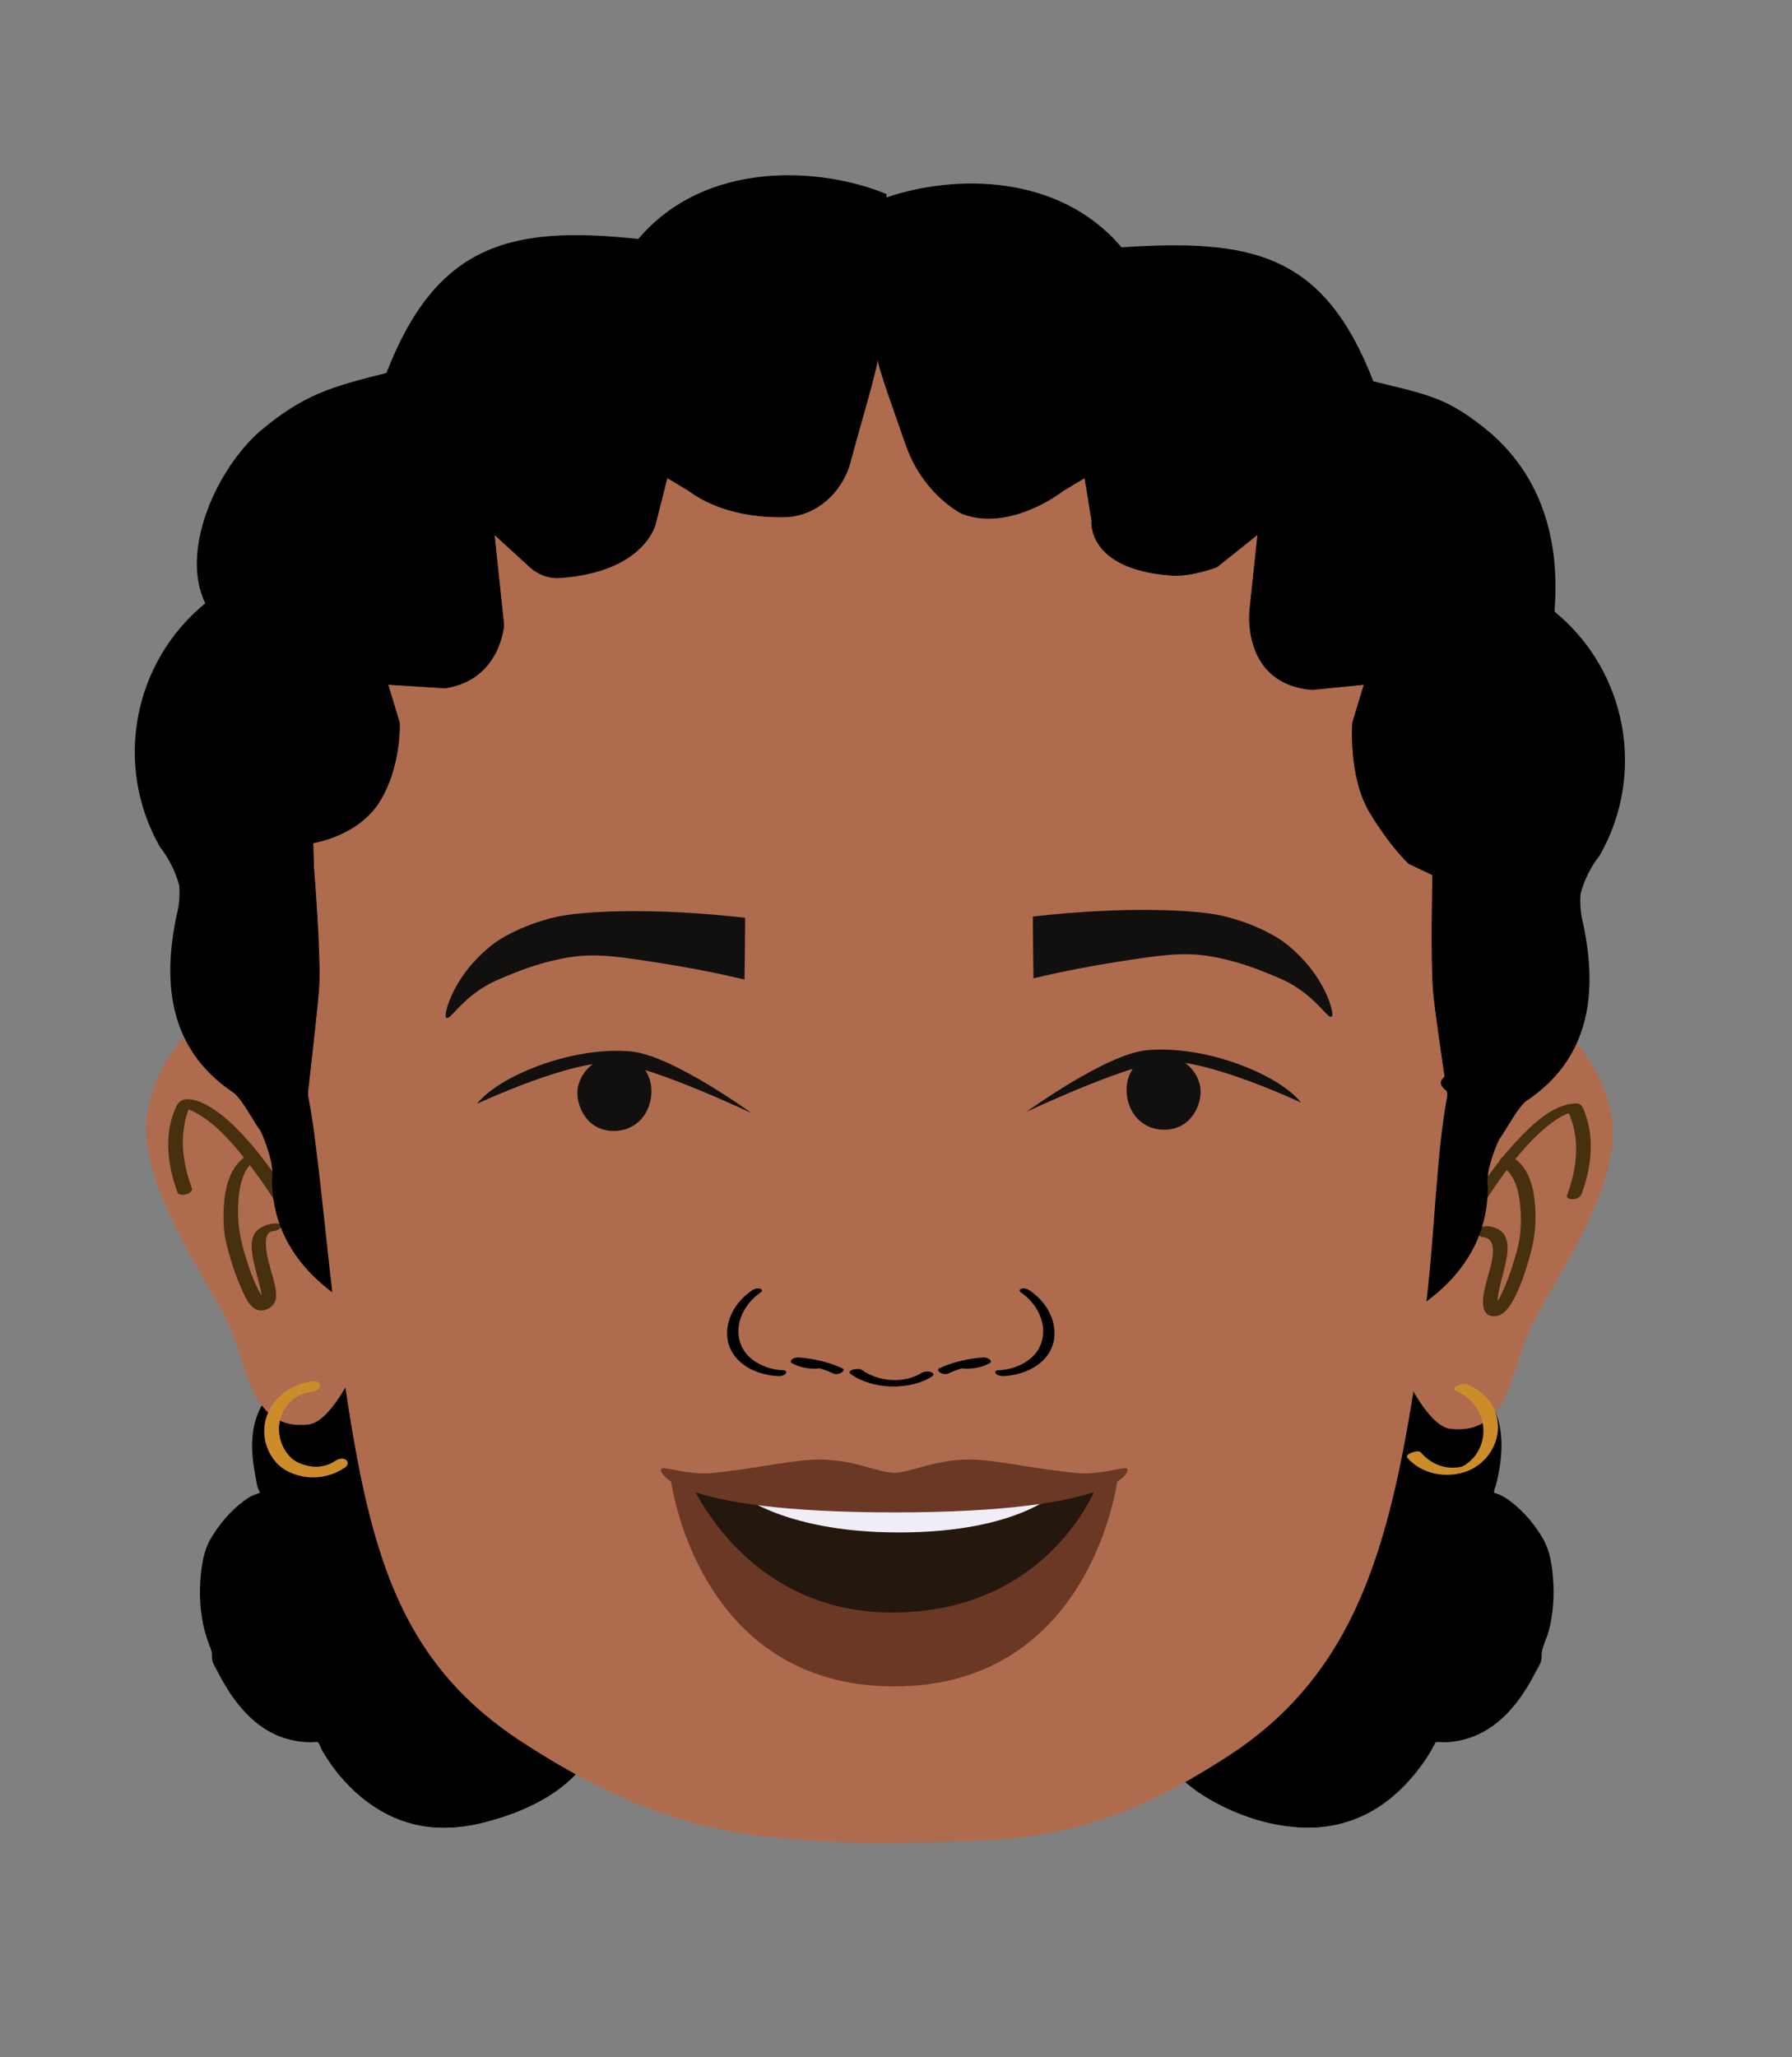 <?xml version="1.0" encoding="UTF-8"?>
<svg id="Layer_1" data-name="Layer 1" xmlns="http://www.w3.org/2000/svg" viewBox="0 0 358.18 411.08">
  <rect x="0" y="0" width="358.18" height="411.08" fill="#808080" stroke="none"/>
  <defs>
    <style>
      .cls-1 {
        fill: #cd8c2a;
      }

      .cls-1, .cls-2, .cls-3, .cls-4, .cls-5, .cls-6, .cls-7, .cls-8, .cls-9 {
        stroke-width: 0px;
      }

      .cls-2 {
        fill: #af6b4e;
      }

      .cls-3 {
        fill: #6b3825;
      }

      .cls-4 {
        fill: #47300e;
      }

      .cls-10 {
        stroke: #000;
        stroke-miterlimit: 10;
        stroke-width: .14px;
      }

      .cls-10, .cls-6 {
        fill: #000;
      }

      .cls-5 {
        fill: #f0edf6;
      }

      .cls-7 {
        fill: #12100e;
      }

      .cls-8 {
        fill: #24170e;
      }

      .cls-9 {
        fill: #fff;
      }
    </style>
  </defs>
  <g>
    <path class="cls-6" d="M134.96,326.25c-4.03-7.26-7.74-14.72-11.15-22.3-.83-1.84.49-3.75,2.1-4.22-1.55-2.7-3.64-5.91-5.99-8.36-4.97-5.17-17.44-7.38-17.44-7.38,0,0-.13-13.07-6-13.64-5.87-.57-17.72,2.33-17.72,2.33,0,0-10.86-6.33-19.16,2.92,0,0-9.11,1.35-9.04,13.33,0,2.59.46,5.68,1.51,9.36,0,0-4.44.78-9.72,9.08-2.28,3.58-3.58,14.32.15,22.51l.11,1.93c4.91,10.78,11.47,16.84,21.05,16.24.05.1,9.76,21.35,31.69,16.42,19.04-4.28,22.96-14.55,22.96-14.55,0,0,9.61,3.16,14.03,1.21,4.64-2.04,7.59-6.45,8.95-11.34-2.17-4.48-4.26-9-6.31-13.54Z"/>
    <path class="cls-6" d="M135.12,326.2c-2.4-4.33-4.69-8.73-6.87-13.18-1.05-2.15-2.08-4.32-3.09-6.5-.48-1.04-1.24-2.21-1.42-3.36-.24-1.53.81-2.91,2.22-3.41.01,0,.12-.04.1-.07-1.86-3.21-3.94-6.66-6.78-9.11-2.18-1.88-4.89-3.12-7.56-4.11-2.28-.85-4.63-1.53-7-2.09-.51-.12-1.49-.12-1.93-.41-.23-.15-.13-.02-.18-.42-.41-3.83-.47-8.19-2.94-11.39-1.32-1.71-3-1.96-5.05-1.94-2.82.03-5.65.43-8.42.9-2.24.38-4.46.82-6.67,1.33-.2.05-.45.15-.66.16-.29,0,.15.04-.04-.02-.44-.14-.88-.44-1.31-.62-4.13-1.74-8.93-2.05-13.06-.14-1.41.65-2.7,1.54-3.84,2.6-.54.5-.76.98-1.38,1.2-1.03.37-2.03.66-2.99,1.22-4.32,2.55-5.92,7.49-5.86,12.29.02,1.87.26,3.73.62,5.56.19.96.29,2.29.75,3.15.5.93.38.17.1.44-.22.21-.87.31-1.16.45-.76.36-1.47.82-2.14,1.33-2.6,1.96-4.85,4.69-6.49,7.49-1.29,2.2-1.72,4.94-1.96,7.44-.34,3.62-.11,7.33.79,10.85.23.89.5,1.77.82,2.62.24.63.55,1.19.62,1.85.05.47,0,.97.08,1.44.14.74.7,1.58,1.05,2.25,2.79,5.48,6.77,10.92,12.75,13.11,1.27.46,2.6.77,3.95.92.63.07,1.27.11,1.9.11.29,0,1.19-.19,1.42-.04.35.24.69,1.33.9,1.7,1.68,2.91,3.79,5.61,6.23,7.92,3.51,3.33,7.78,5.84,12.52,6.91,6.19,1.41,12.52.16,18.41-1.91,6.68-2.35,13.55-6.32,16.87-12.84-.18.35-.38-.08-.05.15.22.15.68.21.94.28,1.1.31,2.22.59,3.34.82,2.52.52,5.22.93,7.79.54s5.03-2.11,6.79-4.06c1.1-1.22,2.01-2.6,2.74-4.07.38-.77.71-1.57,1-2.38.13-.38.37-.83.39-1.24.03-.45-.27-.86-.47-1.28-1.98-4.13-3.9-8.28-5.79-12.45-.03-.07-.33.04-.31.08,1.06,2.34,2.13,4.68,3.21,7.01.47,1.02.95,2.04,1.43,3.05s1.67,2.64,1.56,3.82c-.08.89-.66,1.96-1.02,2.77s-.75,1.54-1.2,2.26c-1.04,1.68-2.36,3.19-3.94,4.37-1.85,1.38-3.8,2.1-6.11,2.12-1.61.01-3.23-.19-4.82-.48-1.85-.34-3.71-.78-5.5-1.36-.06-.02-.26.02-.28.09-.72,1.87-2.2,3.56-3.59,4.95-4.41,4.42-10.33,7.12-16.28,8.79-6.6,1.85-13.39,2.11-19.73-.81-4.24-1.96-7.88-5.07-10.78-8.7-1.51-1.89-2.95-3.95-3.96-6.16-.01-.03-.07-.02-.09-.02-4.63.25-9.01-1.14-12.56-4.14-1.84-1.56-3.4-3.43-4.75-5.42-.72-1.07-1.38-2.17-2-3.3-.55-1.01-1.42-2.28-1.67-3.4-.14-.6.03-1.27-.11-1.87-.28-1.24-.98-2.46-1.32-3.71-.7-2.61-1.02-5.31-1.03-8.01,0-2.48.23-5,.86-7.41.55-2.1,1.51-3.76,2.79-5.51,1.57-2.14,3.39-4.2,5.62-5.67.73-.48,1.59-1.03,2.47-1.2.02,0,.2-.04.19-.09-1.88-6.65-3.08-15.86,3.19-20.66.81-.62,1.71-1.13,2.67-1.5.45-.17.97-.23,1.4-.42.87-.37,1.56-1.44,2.32-2.04,1.95-1.56,4.29-2.58,6.77-2.89,2.9-.36,5.9.18,8.58,1.3.93.39,1.26.76,2.21.54,2.76-.64,5.54-1.18,8.33-1.61,1.94-.29,3.9-.54,5.86-.61,1.42-.06,3.06-.19,4.34.55,2.49,1.44,3.34,4.95,3.83,7.55.34,1.83.56,3.7.58,5.56,0,.01.01.02.03.02,5,.89,10.25,2.44,14.58,5.13,1.68,1.04,3.02,2.33,4.28,3.85.8.97,1.54,1.98,2.24,3.01.64.95,1.48,1.99,1.92,3.05.31.75.25.49-.17.9-.21.2-.51.33-.73.54-.61.57-1.01,1.35-1.05,2.2-.04,1.14.68,2.25,1.14,3.25.6,1.31,1.21,2.61,1.83,3.91,2.64,5.56,5.45,11.04,8.43,16.42.04.07.33-.04.31-.08Z"/>
  </g>
  <g>
    <path class="cls-6" d="M215.57,326.25c4.03-7.26,7.74-14.72,11.15-22.3.83-1.84-.49-3.75-2.1-4.22,1.55-2.7,3.64-5.91,5.99-8.36,4.97-5.17,17.44-7.38,17.44-7.38,0,0,.13-13.07,6-13.64,5.87-.57,17.72,2.33,17.72,2.33,0,0,10.86-6.33,19.16,2.92,0,0,9.11,1.35,9.04,13.33,0,2.59-.46,5.68-1.51,9.36,0,0,4.44.78,9.72,9.08,2.28,3.58,3.58,14.32-.15,22.51l-.11,1.93c-4.91,10.78-11.47,16.84-21.05,16.24-.05.1-9.76,21.35-31.69,16.42-19.04-4.28-22.96-14.55-22.96-14.55,0,0-9.61,3.16-14.03,1.21-4.64-2.04-7.59-6.45-8.95-11.34,2.17-4.48,4.26-9,6.31-13.54Z"/>
    <path class="cls-6" d="M215.73,326.22c2.56-4.61,4.99-9.3,7.29-14.04,1.12-2.3,2.21-4.62,3.27-6.95.82-1.79,1.37-3.6-.46-5.01-.46-.36-.94-.36-.75-1.04.13-.45.6-1.01.85-1.41.65-1.05,1.33-2.08,2.06-3.07,1.22-1.68,2.54-3.35,4.2-4.61,2.87-2.2,6.41-3.52,9.84-4.56,1.97-.6,3.98-1.13,6.01-1.49.04,0,.19-.04.19-.09.02-1.52.18-3.05.41-4.55.39-2.55,1.02-5.46,2.74-7.47,1.24-1.46,2.86-1.61,4.69-1.59s3.58.22,5.35.46c3.03.41,6.04.98,9.02,1.66,1.05.24,1.23.33,2.15-.11,2.48-1.18,5.3-1.82,8.06-1.69,1.97.09,3.91.58,5.66,1.48.86.44,1.68.97,2.43,1.57.41.33.81.68,1.19,1.05.23.22.62.78.9.92.25.13.65.14.92.23.77.24,1.51.57,2.2.97,7.47,4.33,6.37,14.4,4.38,21.45,0,.02,0,.03.02.03,2.17.4,4.21,2.34,5.67,3.84,1.75,1.81,3.58,3.98,4.6,6.3.8,1.82,1.19,3.85,1.41,5.82.3,2.55.29,5.14-.01,7.69-.18,1.48-.45,2.96-.85,4.4-.18.63-.37,1.25-.6,1.87-.19.53-.56,1.1-.67,1.65-.12.6.02,1.25-.11,1.84-.26,1.24-1.24,2.67-1.86,3.77-1.22,2.2-2.62,4.31-4.3,6.18-3.82,4.27-8.88,6.6-14.65,6.28-.06,0-.23.02-.26.09-2.62,5.77-7.59,11-13.1,14.02-5.94,3.27-12.66,3.67-19.18,2.1s-12.48-4.01-17.33-8.31c-1.83-1.62-3.83-3.68-4.73-6.02-.02-.05-.18,0-.21.01-1.95.64-3.98,1.11-6.01,1.44-3.66.6-7.06.61-10.2-1.6-1.62-1.14-2.97-2.62-4.04-4.28-.97-1.5-2.03-3.39-2.36-5.16-.21-1.14.82-2.55,1.3-3.56.55-1.16,1.1-2.32,1.64-3.49,1.08-2.33,2.15-4.67,3.21-7.01.02-.04-.27-.02-.31.06-1.92,4.24-3.87,8.47-5.89,12.67-.19.4-.4.66-.37,1.06s.26.86.39,1.24c.3.87.66,1.72,1.08,2.54.74,1.46,1.66,2.83,2.77,4.03,1.99,2.15,4.56,3.78,7.52,3.97,2.64.17,5.33-.3,7.9-.9.96-.22,1.91-.47,2.85-.75.13-.04.42-.19.55-.17.17.03-.21-.1-.12.04.37.57.63,1.23,1.01,1.81,2.17,3.26,5.34,5.8,8.7,7.74,10.05,5.81,23.08,8.21,33.36,1.78,3.47-2.17,6.44-5.1,8.85-8.4.82-1.11,1.57-2.28,2.25-3.48.19-.34.35-.72.56-1.04.04-.07.08-.23.14-.28.17-.13-.02.05.13,0,.45-.18,1.46.02,1.96,0,.68-.03,1.36-.11,2.03-.22,1.25-.21,2.48-.55,3.65-1.02,2.47-1,4.66-2.59,6.51-4.5,2.3-2.37,4.1-5.18,5.61-8.1.4-.77,1.02-1.66,1.22-2.51.09-.37.05-.83.07-1.22.09-1.55,1.01-3.08,1.41-4.6.9-3.42,1.16-7.01.88-10.53-.2-2.63-.62-5.53-1.95-7.86-1.6-2.8-3.87-5.53-6.44-7.49-.72-.55-1.48-1.05-2.3-1.43-.18-.08-.97-.24-1.08-.4-.16-.22.29-1.24.39-1.63.24-.94.44-1.89.61-2.85.32-1.81.5-3.64.46-5.47-.06-2.92-.7-5.9-2.4-8.32-1.04-1.49-2.44-2.71-4.06-3.53-.81-.41-1.78-.51-2.55-.9-.42-.21-.85-.87-1.21-1.19-.7-.64-1.45-1.23-2.26-1.73-1.28-.8-2.68-1.39-4.14-1.74-2.37-.56-4.85-.47-7.21.07-1.45.33-2.96.8-4.27,1.52-.1.05-.22.14-.33.18.1-.03.29.02.02-.08-.64-.23-1.39-.32-2.06-.46-2.7-.58-5.43-1.09-8.17-1.45-2.44-.32-5.16-.74-7.61-.34-4.01.66-5.09,5.95-5.59,9.27-.22,1.44-.23,2.89-.39,4.33-.02.23.24-.06.12.02s-.43.08-.56.11c-.75.15-1.49.32-2.23.5-4.85,1.19-10.28,2.8-14.09,6.18-2.78,2.46-4.84,5.84-6.68,9.02,0,0,0,.02,0,.02.99.35,1.82,1.06,2.17,2.06.44,1.24-.17,2.34-.67,3.45-1.09,2.4-2.22,4.79-3.37,7.16-2.27,4.67-4.67,9.28-7.19,13.83-.02.03.26.02.31-.06Z"/>
  </g>
  <path class="cls-2" d="M60.53,222.14s-12.36-18.74-19.3-17.95c-4.22.48-13.22,12.85-11.95,23.62,1.7,14.4,13.49,29.71,16.89,37.85,3.4,8.14,4.28,20.27,15.48,19,4.43-.5,8.93-10.37,8.93-10.37,0,0-6.32-39.32-10.04-52.14Z"/>
  <path class="cls-4" d="M59.55,241.9c-3.12-5.1-6.48-10.12-10.51-14.56-2.1-2.32-4.42-4.56-7.12-6.17-1.21-.72-2.59-1.37-4.02-1.49-.26-.02-.53-.03-.79,0-1.39.17-1.78,1.13-2.24,2.26-2.12,5.2-1.29,11.18.59,16.31.4,1.09,3.28.25,2.9-.78-1.47-3.99-2.27-8.3-1.53-12.53.26-1.46.64-3.06,1.45-4.32l-1.54.8c.22-.03-.53.03-.14.01.08,0,.18,0,.25.02-.25-.05-.18-.04.09.03.15.04.31.08.46.12.08.02.16.05.25.08.32.1-.09-.04.14.05.5.2.98.43,1.45.69,3.8,2.11,6.85,5.59,9.53,8.93,2.98,3.7,5.61,7.67,8.09,11.72.54.89,3.35-.07,2.68-1.17h0Z"/>
  <path class="cls-4" d="M54.94,244.48c-1.54.11-3.27.71-4.09,2.11-.73,1.23-.6,2.82-.4,4.17.26,1.75.76,3.45,1.19,5.17.31,1.24.89,2.88.55,4.17-.04.16-.23.48-.24.57.02-.33,1.4-.65,1.52-.41-.02-.04-.17-.09-.21-.15-.41-.65-.98-1.17-1.36-1.87-1.24-2.26-2.09-4.76-2.84-7.22-.92-3.02-1.49-5.69-1.48-8.82.01-3.45.39-8.66,3.77-10.58.46-.26.79-.74.27-1.09s-1.57,0-2.05.28c-3.5,2-4.55,6.16-4.81,9.92-.18,2.67-.13,5.4.54,8,.78,3.04,1.71,6.07,3.03,8.93.61,1.32,1.41,3.32,2.83,3.98s3.35-.2,3.85-1.65c.46-1.35-.04-3.03-.35-4.35-.38-1.57-3.15-9.39-.13-9.6.48-.03,1.57-.37,1.65-.96.09-.65-.84-.61-1.24-.58h0Z"/>
  <path class="cls-2" d="M291.05,223.01s12.36-18.74,19.3-17.95c4.22.48,13.22,12.85,11.95,23.62-1.7,14.4-13.49,29.71-16.89,37.85-3.4,8.14-4.28,20.27-15.48,19-4.43-.5-8.93-10.37-8.93-10.37,0,0,6.32-39.32,10.04-52.14Z"/>
  <path class="cls-4" d="M294.74,243.44c3.68-6.02,7.7-12.07,12.87-16.93,1.26-1.18,2.59-2.28,4.07-3.17.13-.08.26-.15.39-.23-.09.05-.04.01.18-.09.24-.12.49-.24.74-.35.15-.06.82-.28.26-.11.18-.05.36-.11.53-.16.08-.02.17-.03.25-.06.19-.06-.47.03-.15.03.1,0,.22-.05.32-.04.27.03-.44-.04-.08,0l-.8-.32c.05.08.15.35.09.15.09.29.28.58.4.87.44,1.07.74,2.19.94,3.33.74,4.22-.08,8.54-1.54,12.52-.24.66.91.79,1.29.76.67-.06,1.38-.41,1.63-1.06,1.78-4.84,2.59-10.36.94-15.36-.24-.71-.54-1.81-1.06-2.38-.35-.38-.98-.36-1.47-.32-4.26.35-8.11,4.04-10.88,6.93-4.53,4.73-8.24,10.25-11.65,15.82-.37.6.32.96.83,1.01.66.06,1.54-.24,1.9-.83h0Z"/>
  <path class="cls-4" d="M296.36,247.22c3.59.25,1.5,6.02.97,8.06-.49,1.91-2.42,7.9,1.45,7.73,1.75-.08,2.83-1.72,3.61-3.09,1.39-2.45,2.3-5.19,3.1-7.88.96-3.21,1.5-6.05,1.42-9.39-.09-4.04-.8-9.23-4.68-11.44-.65-.37-1.49-.32-2.08.16-.44.35-.79,1.2-.14,1.57,3.06,1.75,3.76,5.83,3.92,9.05.13,2.45.04,4.92-.57,7.3-.72,2.78-1.59,5.55-2.74,8.18-.37.83-.75,1.68-1.24,2.45-.19.29-.46.55-.63.85,0,0-.2.23-.23.2-.09-.12,1.07-.2.96-.13.19-.13-.01.14,0-.19,0-.18-.1-.39-.12-.58-.06-.7.11-1.46.24-2.14.34-1.71.86-3.38,1.24-5.08s.74-3.48.27-5.12c-.5-1.74-2.03-2.58-3.76-2.7-.69-.05-1.6.19-1.88.91-.25.64.24,1.24.9,1.29h0Z"/>
  <path class="cls-6" d="M310.7,122.21c1.34-16.36-3.9-27.88-12.63-35.56-8.72-7.33-12.51-7.7-23.57-10.46-9.96-25.67-24.38-28.46-50.33-26.77-12.59-14.85-33.53-14.55-46.98-9.97,0-.22,0-.45,0-.67-13.2-5.45-36.18-6.88-49.62,8.98-25.65-2.79-40.37,1.09-50.33,26.77-11.06,2.76-16.55,4.3-25.28,11.64-8.73,7.67-16.03,23.94-10.93,34.38-14.5,11.85-18.33,32.44-9.05,48.71,1.78,2.28,3.08,4.88,3.84,7.67.17,2.04-.01,4.09-.54,6.06-2.99,14.27-1.03,26.77,10.93,35.05,1.94,1.01,4.53,6.26,5.88,7.98,1.11,2.39,2.73,6.87,2.27,9.47-.05,15.93,12.52,25.44,27.54,30.73l93.37,3.38c.45-5.81-.75-12.13-.64-17.58.15-7.78.7-15.59,1.19-23.38.5,8.35,1.13,16.71,1.29,25.04.11,5.45-1.1,11.78-.64,17.58l93.37-3.38c15.03-5.29,27.6-14.8,27.54-30.73-.47-2.6,1.15-7.07,2.27-9.47,1.35-1.72,3.94-6.97,5.88-7.98,11.97-8.28,13.92-20.79,10.93-35.05-.52-1.97-.71-4.02-.54-6.06.75-2.79,2.06-5.4,3.84-7.67,9.28-16.27,5.45-36.86-9.05-48.71Z"/>
  <path class="cls-2" d="M290.16,214.45s-4.34,1.38-.73,3.74c-2.54,12.86-2.57,29.46-4.72,45-5.71,40.97-11.32,69.58-39.16,87.68-29.17,18.98-44.5,16.59-69.69,17.53-25.19-.94-42.37-1.32-71.53-20.3-27.82-18.09-31.61-43.93-37.3-84.91-1.27-9.14-3.6-34.96-5.22-42.98-1.2-5.95.45-11.38-.65-16.98-.02-.09-2.18,16.92-2.2,16.85-.02-.06-.02-.07-.02-.07-4.02-20.56-6.45-39.54-.94-62.46,5.67-23.71,25.28-53.13,55.11-71.71h.02s.04-.02.04-.02c17.59-10.94,38.75-18.11,62.7-18.11,64.65,0,108.85,52.12,117.88,89.84,5.6,23.36.57,35.91-3.57,56.91Z"/>
  <path class="cls-1" d="M62.62,276c-4.85.54-9.21,3.98-9.76,9.03-.25,2.29.39,4.62,1.75,6.48,1.08,1.49,2.36,2.38,4.06,3.01,3.5,1.29,7.25.79,10.33-1.3.52-.35.71-1.09.15-1.5-.6-.45-1.52-.2-2.08.17-2,1.35-4.33,1.52-6.58.72-1.25-.44-2.04-.88-2.96-2.02-2.26-2.8-2.41-6.9-.15-9.75,1.28-1.6,3-2.5,4.96-2.71.63-.07,1.52-.44,1.6-1.17s-.76-1.02-1.34-.95h0Z"/>
  <path class="cls-6" d="M184.2,274.34c-3.42,2.18-8.57,1.82-11.92-.58-.74-.53-3.27.07-2.23.82,4.43,3.17,11.82,3.29,16.23.48.44-.28.37-.67-.17-.87-.56-.21-1.45-.14-1.92.16"/>
  <path class="cls-6" d="M168.36,273.43c-2.7-1.27-5.74-1.94-8.76-2.17-.44-.03-1.02.13-1.34.42-.26.23-.31.53.03.72,1.39.8,3.17,1.13,4.81,1.1.51,0,1.19-.14,1.48-.58.27-.41-.23-.67-.63-.66-1.35.03-2.73-.24-3.88-.9-.44.38-.88.76-1.32,1.14,2.7.21,5.41.83,7.83,1.97.48.23,1.17.08,1.6-.18.32-.19.67-.63.18-.86"/>
  <path class="cls-6" d="M156.47,273.81c-2.99-.09-6.5-1.62-7.97-4.27-2.22-4-.15-8.75,3.58-11.31.41-.28.19-.64-.22-.74-.54-.14-1.17.1-1.59.39-3.25,2.23-5.35,5.85-4.87,9.6.46,3.51,3.31,5.96,6.89,6.97,1.06.3,2.19.51,3.31.54.45.01,1.27-.15,1.49-.57.22-.42-.19-.61-.61-.62"/>
  <path class="cls-6" d="M187.74,273.43c2.7-1.27,5.74-1.94,8.76-2.17.44-.03,1.02.13,1.34.42.26.23.31.53-.03.72-1.39.8-3.17,1.13-4.81,1.1-.51,0-1.19-.14-1.48-.58-.27-.41.23-.67.63-.66,1.35.03,2.73-.24,3.88-.9.44.38.88.76,1.32,1.14-2.7.21-5.41.83-7.83,1.97-.48.23-1.17.08-1.6-.18-.32-.19-.67-.63-.18-.86"/>
  <path class="cls-6" d="M199.63,273.81c2.99-.09,6.5-1.62,7.97-4.27,2.22-4,.15-8.75-3.58-11.31-.41-.28-.19-.64.22-.74.54-.14,1.17.1,1.59.39,3.25,2.23,5.35,5.85,4.87,9.6-.46,3.51-3.31,5.96-6.89,6.97-1.06.3-2.19.51-3.31.54-.45.01-1.27-.15-1.49-.57-.22-.42.19-.61.61-.62"/>
  <path class="cls-7" d="M206.44,183.16c.02,2.33.04,4.66.06,7,.02,1.78.04,3.56.07,5.33,6.47-1.53,12-2.53,16.19-3.19,8.84-1.4,13.36-2.07,18.51-1.3,5.4.81,9.99,2.64,11.77,3.36,2.51,1.02,4.19,1.66,6.2,2.99,4.37,2.88,6.16,6.13,6.87,5.84.65-.26-.43-3.12-.54-3.42-2.76-7.21-8.86-11.45-9.33-11.79,0,0-4.59-3.29-11.97-4.99-5.08-1.17-19.16-1.97-37.83.16"/>
  <path class="cls-7" d="M228.87,211.28c3.03-1.57,6.57-.21,8.55,1.54.47.41,1.72,1.59,2.3,3.58.75,2.54-.27,5.43-1.86,7.18-2.13,2.34-5.69,2.74-8.41,1.47-3.7-1.73-4.9-6.18-3.98-9.42.17-.59.96-3.09,3.41-4.36"/>
  <path class="cls-7" d="M205.11,222.22s15.96-11.61,24.12-12.36c11.91-1.09,26.58,5,30.8,10.46,0,0-19.42-9.12-27.79-8.12-8,.95-27.14,10.01-27.14,10.01Z"/>
  <path class="cls-7" d="M148.94,183.41c-.02,2.33-.04,4.66-.06,7-.02,1.78-.04,3.56-.07,5.33-6.47-1.53-12-2.53-16.19-3.19-8.84-1.4-13.36-2.07-18.51-1.3-5.4.81-9.99,2.64-11.77,3.36-2.51,1.02-4.19,1.66-6.2,2.99-4.37,2.88-6.16,6.13-6.87,5.84-.65-.26.43-3.12.54-3.42,2.76-7.21,8.86-11.45,9.33-11.79,0,0,4.59-3.29,11.97-4.99,5.08-1.17,19.16-1.97,37.83.16"/>
  <path class="cls-7" d="M126.51,211.53c-3.03-1.57-6.57-.21-8.55,1.54-.47.41-1.72,1.59-2.3,3.58-.75,2.54.27,5.43,1.86,7.18,2.13,2.34,5.69,2.74,8.41,1.47,3.7-1.73,4.9-6.18,3.98-9.42-.17-.59-.96-3.09-3.41-4.36"/>
  <path class="cls-7" d="M150.27,222.47s-15.96-11.61-24.12-12.36c-11.91-1.09-26.58,5-30.8,10.46,0,0,19.42-9.12,27.79-8.12,8,.95,27.14,10.01,27.14,10.01Z"/>
  <path class="cls-9" d="M207.67,303.89c0,3.44-15.78,6.23-29.62,6.23s-29.62-2.79-29.62-6.23,15.78-6.23,29.62-6.23,29.62,2.79,29.62,6.23Z"/>
  <path class="cls-1" d="M290.87,277.88c3.92,1.55,6.4,5.7,5.43,9.89-.45,1.95-1.59,3.69-3.25,4.82-.19.13-.38.24-.57.35-.1.05-.56.21-.23.13.43-.11.26-.08-.06,0-.11.03-.22.05-.33.08.43-.1-.02,0-.14.02-.51.09-.55.09-.99.11-2.66.12-5.03-1.06-6.75-3.06-.54-.63-3.29.38-2.71,1.05,2.87,3.36,7.99,4.29,12.06,2.68,4.6-1.81,7.27-7.02,5.56-11.73-.96-2.64-3.08-4.56-5.66-5.58-.6-.24-1.5.03-2.04.33-.33.18-.93.67-.31.91h0Z"/>
  <path class="cls-3" d="M178.73,297.76c-17.02,0-44.61-1.94-44.61-1.94,0,0,5.14,41.17,44.61,41.17s44.61-41.17,44.61-41.17c0,0-27.59,1.94-44.61,1.94Z"/>
  <path class="cls-8" d="M178.89,297.76c-8.09,0-40.71-1.33-40.71-1.33,0,0,10.79,25.8,40.06,25.8,31.74,0,41.06-25.55,41.06-25.55l-40.41,1.08Z"/>
  <path class="cls-5" d="M179.25,298.94c-8.09,0-32.72-1.33-32.72-1.33,0,0,8.87,8.62,33.14,8.62s31.99-8.37,31.99-8.37l-32.41,1.08Z"/>
  <path class="cls-3" d="M225.13,293.4c-.86-.2-5.57,1.31-9.59.98-6.7-.56-14.8-2.28-19.65-2.64-8.29-.62-13.55,2.56-17.15,2.56s-8.86-3.18-17.15-2.56c-4.85.36-12.96,2.08-19.65,2.64-4.02.34-8.73-1.18-9.59-.98-1.19.28,1.12,8.82,46.41,8.82s47.58-8.53,46.39-8.82Z"/>
  <path class="cls-10" d="M291.92,125.77s6.16-16.27-2.09-18.37l-7.7-3.01s-.39-1.05-1.08-2.63h0c1.69-3.68-1.2-10.12-3.66-13.33-3.84-5-16.77-6.16-18.56-5.64-1.8.53-3.33,3.16-3.33,3.16,0,0-.25-7.63-3.07-9.48-2.81-1.84-19.21-7.63-19.21-7.63l-3.83,2.62c.1-.19,1.45-2.69-.51-4.2-1.98-1.53-23.39-11.68-37.07-10.91-.46.02-.91.06-1.35.11l-5.69,2.68-.2.09c.06-.03.14-.07.22-.11,1.01-.54,3.17-1.86,2.06-2.95-.38-.39-1.17-.74-2.54-1.03-2.01-.41-5.02-.64-8.29-.74,0-.01,0-.03,0-.04-.31,0-.62.01-.93.02-.31,0-.62-.01-.93-.02,0,.01,0,.03,0,.04-3.27.1-6.28.33-8.29.74-1.37.28-2.15.64-2.54,1.03-1.11,1.09,1.05,2.42,2.06,2.95.08.04.15.08.22.11l-.2-.09-5.69-2.68c-.44-.06-.89-.09-1.35-.11-13.68-.77-35.08,9.38-37.07,10.91-1.97,1.52-.61,4.01-.51,4.2l-3.83-2.62s-16.4,5.79-19.21,7.63c-2.82,1.85-4.09,6.24-4.09,6.24,0,0-5,1.66-6.8,1.13-1.79-.52-11.1,3.86-14.94,8.86-2.46,3.21-1.57,6.23-2.8,9.05h0c-.69,1.59-1.08,2.64-1.08,2.64l-9.62,2.91c-7.72,3.36-5.79,17.77-5.79,17.77-15.17,16.87-15.92,31.24-9.12,46.72,2.62,5.97-4.1,7.01-3.1,17.9,1.1,11.97,19.79,39.82,19.79,39.82,0,0,2.98-25.34,3.49-31.61.51-6.27-1-24.57-1-24.57l-.14-4.91s9.07-1.3,13.38-8.4c4.32-7.11,3.9-15.62,3.9-15.62l-2.31-7.64,11.47.72c11.08-1.72,11.7-12.61,11.7-12.61l-1.92-18.12,6.66,6.08s2.56,2.87,6.4,2.61c17.19-1.18,19.21-10.88,19.21-10.88l2.3-9.13,4.36,2.63c4.61,3.43,11.37,5.38,19.07,5.22.08,0,.15,0,.23,0,6.25-.22,11.39-5,12.97-11.05,1.8-6.85,5.36-18.54,5.46-20.79.09,1.95,3.32,10.64,5.57,17.2,1.78,5.2,5.06,9.79,9.57,12.93.73.51,1.36.9,1.78,1.06,7.18,2.8,15.51-1.13,20.12-4.56l4.36-2.63,1.39,8.55s-1.14,9.79,16.05,10.97c3.84.27,8.94-1.66,8.94-1.66l8.2-6.54-1.62,15.28s-1.62,14.62,12.49,15.76l10.39-1.03-2.31,7.64s-.85,10.86,3.47,17.97c4.31,7.1,7.79,10.2,7.79,10.2l4.75,2.25s-.39,16.8.12,23.07c.51,6.27,4.88,33.96,4.88,33.96,0,0,12.56-24.48,16.26-35.92,5.1-15.75-9.53-20.58-3.15-28.96,6.89-9.05.71-39.42-12.55-41.19Z"/>
</svg>